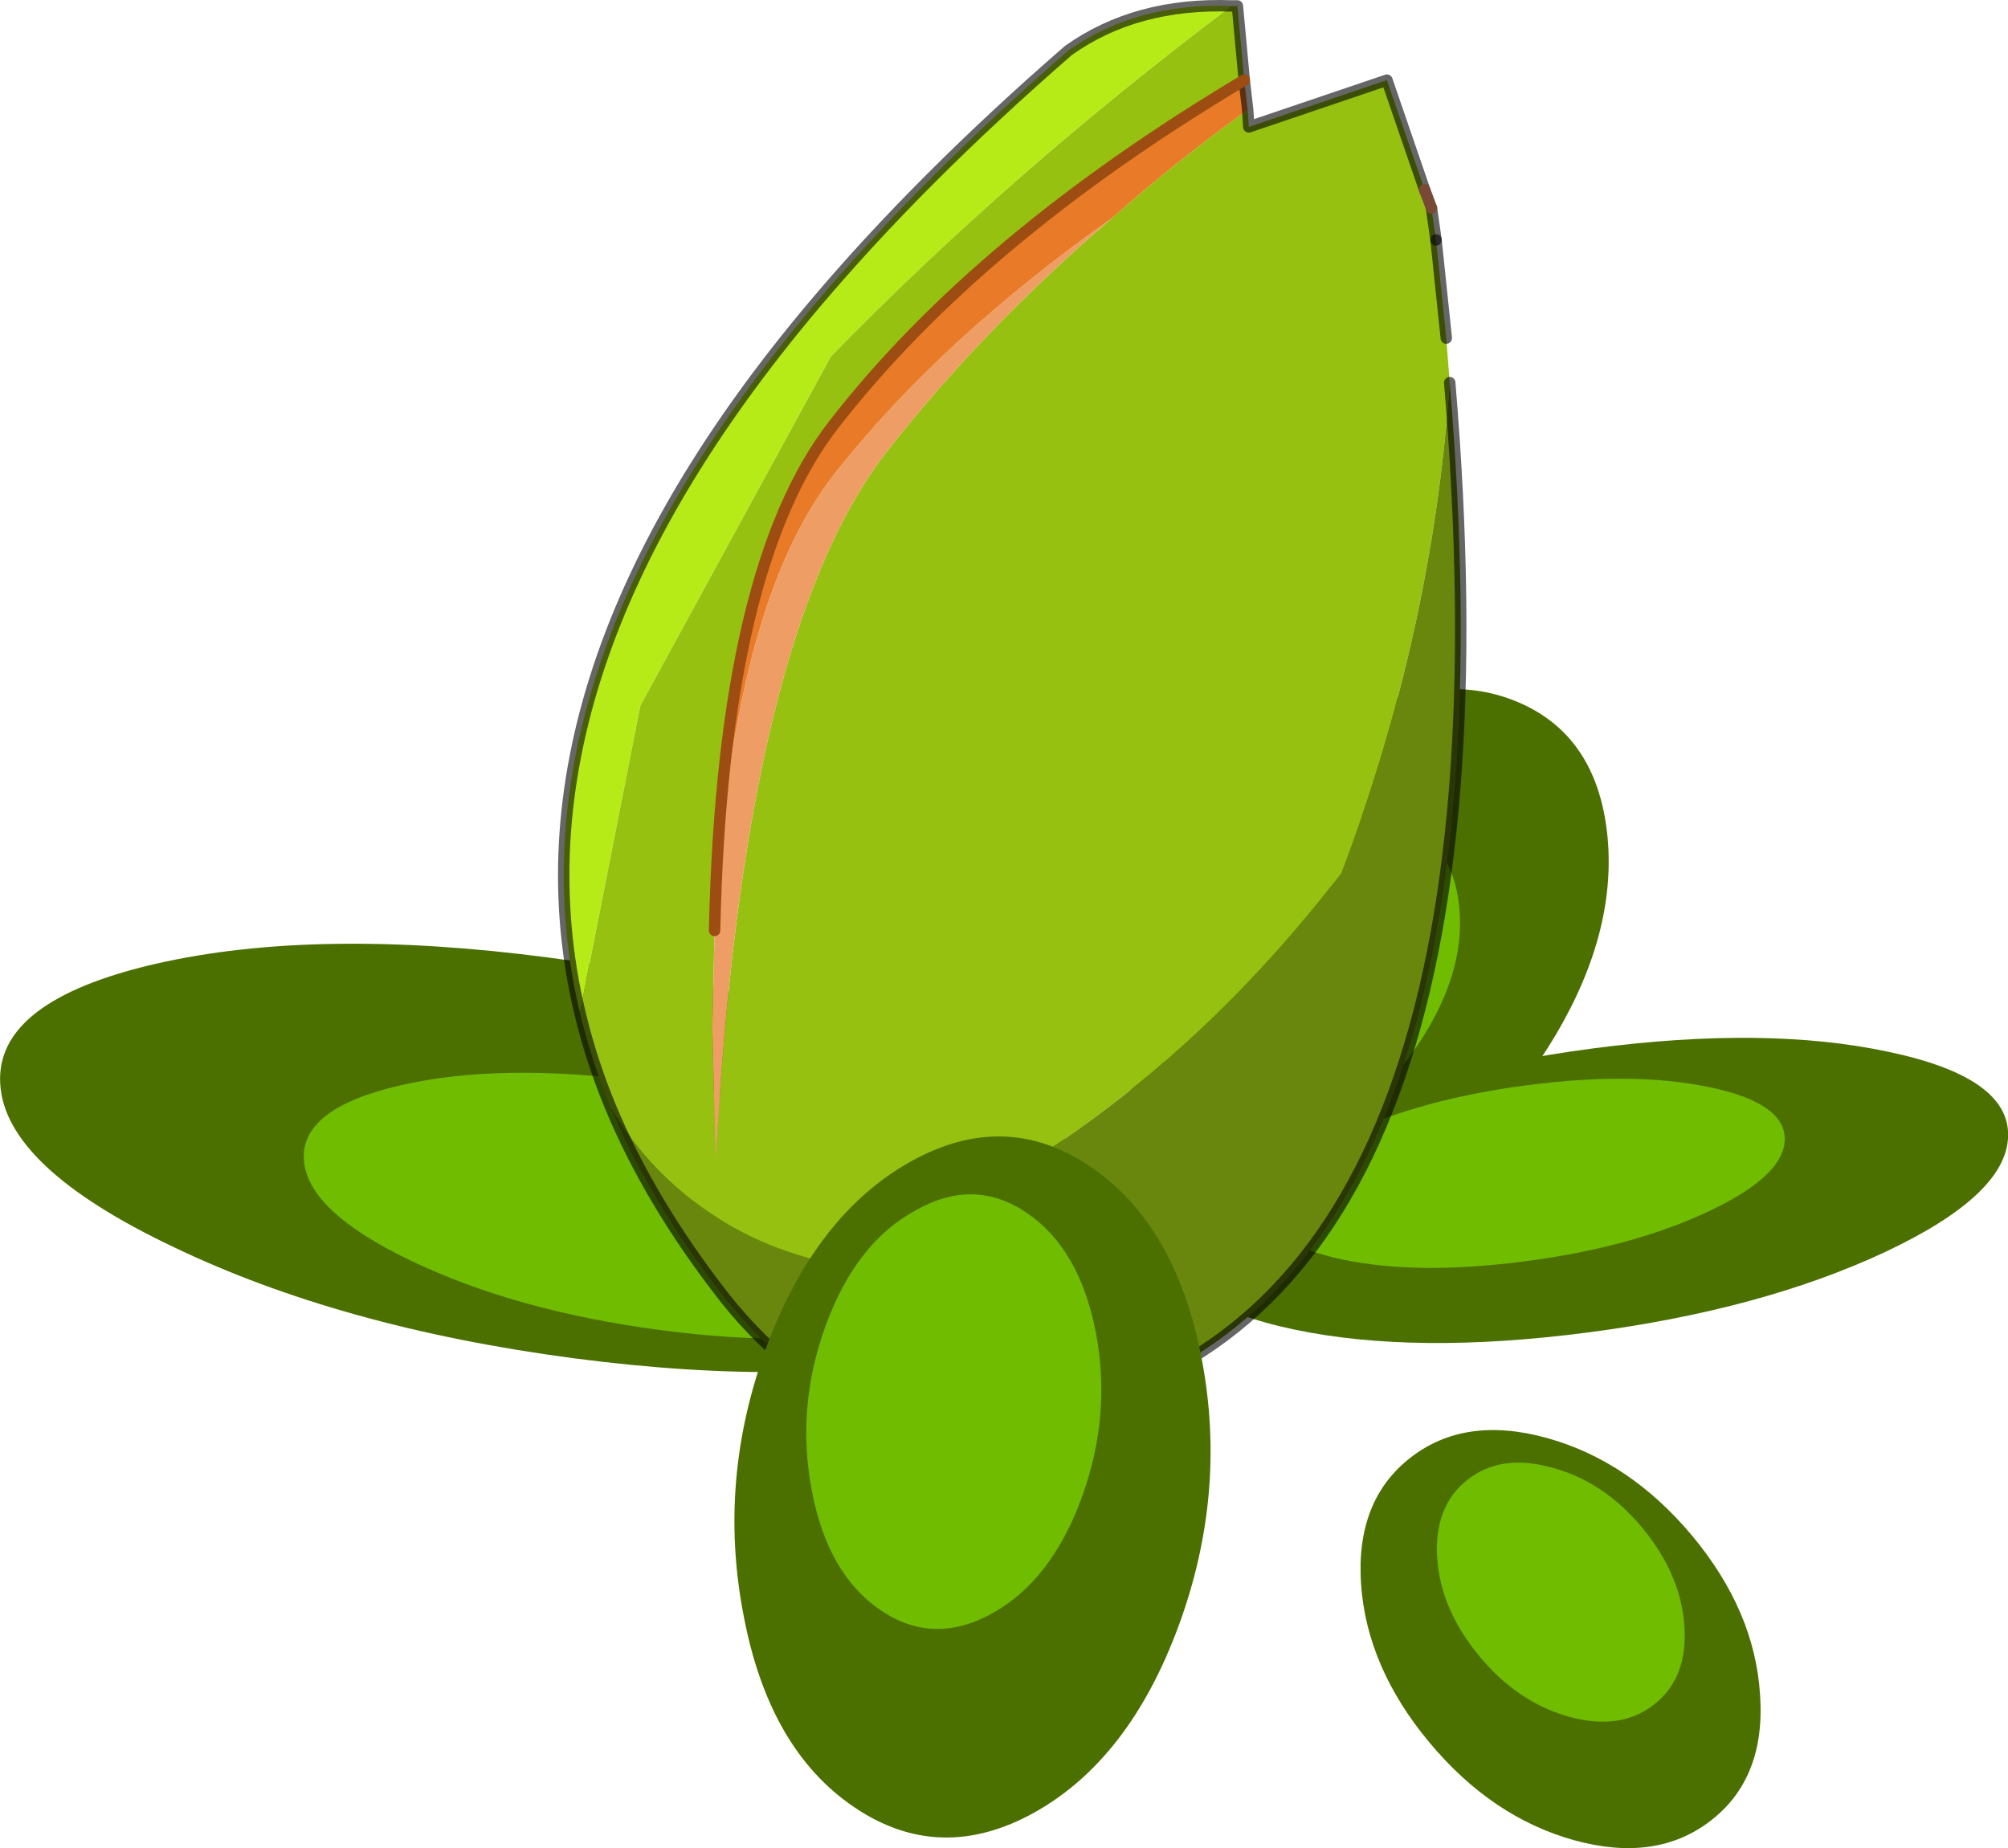 <svg viewBox="0 0 87.954 80.962" xmlns="http://www.w3.org/2000/svg" xmlns:xlink="http://www.w3.org/1999/xlink"><g transform="translate(-231.35 -159.79)"><use transform="matrix(-.262 .028 .095 .199 299.08 189.5)" width="98.65" height="108.05" xlink:href="#a"/><use transform="matrix(-.179 -.125 -.213 .156 321.37 209.68)" width="98.65" height="108.05" xlink:href="#a"/><use transform="matrix(.258 .242 .272 -.144 228.54 206.35)" width="98.65" height="108.05" xlink:href="#a"/><use transform="translate(255.8 159.8)" width="39.8" height="62.7" xlink:href="#b"/><use transform="matrix(.072 -.187 -.195 .002 306.69 240.71)" width="98.65" height="108.05" xlink:href="#a"/><use transform="matrix(-.164 -.286 .246 -.035 268.75 240.93)" width="98.65" height="108.05" xlink:href="#a"/></g><defs><g id="a" fill-rule="evenodd"><path d="M-42.95-49.7q9.9-8.6 29.45-.05Q6.15-41.3 23.95-20.7 41.7-.1 47.3 20.5t-4.35 29.2-29.55.1q-19.55-8.5-37.35-29.1t-23.4-41.2q-5.55-20.6 4.4-29.2" fill="#4b7000" transform="translate(49.35 54)"/><path d="M25.9-8.8Q36.95 3.95 40.3 16.75q3.55 12.8-2.6 18.1t-18.35.05q-12.1-5.25-23.15-18T-18.3-8.65t2.7-18.1 18.25-.05q12.2 5.25 23.25 18" fill="#70bc00" transform="translate(49.35 54)"/></g><g id="b"><path d="M256.75 204.15q-3.5-14.7 10.3-31.05 4.6-5.45 11.1-11.1 2.95-2.1 7.15-1.95-9.7 7.3-17.55 15.35l-8.35 15.3-2.65 13.45" fill="#b7eb18" fill-rule="evenodd" transform="translate(-255.8 -159.8)"/><path d="m256.75 204.15 2.65-13.45 8.35-15.3q7.85-8.05 17.55-15.35h.25l.3 3.25q-11.65 6.95-17.95 15.05-4.9 6.25-5.25 22.2l-.1 4.25.15 5.9q1.2-23.15 7.55-31.2 4.2-5.35 9.8-10.15 2.75-2.45 5.95-4.75l.05.75 6.05-2.05 1.65 4.8.3.8.2 1.4.45 4.3.15 1.95q-.75 10.95-4.75 21.5l-1 1.25q-9 11.1-21.5 15.8l-.45-.1q-2.55-.65-4.5-1.95-2.8-1.8-4.55-4.75-.85-2.05-1.35-4.15" fill="#96c111" fill-rule="evenodd" transform="translate(-255.8 -159.8)"/><path d="M294.85 176.55q3.35 39.85-16.55 44.9-9.05 2.95-15.2-4.8-3.25-4.15-5-8.35 1.75 2.95 4.55 4.75 1.95 1.3 4.5 1.95l.45.1q12.5-4.7 21.5-15.8l1-1.25q4-10.55 4.75-21.5" fill="#68870c" fill-rule="evenodd" transform="translate(-255.8 -159.8)"/><path d="M280.05 169.35q-5.6 4.8-9.8 10.15-6.35 8.05-7.55 31.2l-.15-5.9.1-4.25q.7-14.2 5.25-20 4.65-5.9 12.15-11.2" fill="#ee9e64" fill-rule="evenodd" transform="translate(-255.8 -159.8)"/><path d="m285.85 163.3.15 1.3q-3.2 2.3-5.95 4.75-7.5 5.3-12.15 11.2-4.55 5.8-5.25 20 .35-15.95 5.25-22.2 6.3-8.1 17.95-15.05" fill="#e87a28" fill-rule="evenodd" transform="translate(-255.8 -159.8)"/><path d="M29.5.25Q25.3.1 22.35 2.2q-6.5 5.65-11.1 11.1Q-2.55 29.65.95 44.35M29.5.25h.25l.3 3.25.15 1.3.05.75L36.3 3.5l1.65 4.8m.3.8.2 1.4M22.5 61.65q-9.05 2.95-15.2-4.8-3.25-4.15-5-8.35-.85-2.05-1.35-4.15" fill="none" stroke="#000" stroke-linecap="round" stroke-linejoin="round" stroke-opacity=".6" stroke-width=".5"/><path d="m37.95 8.3.3.8" fill="none" stroke="#784a36" stroke-linecap="round" stroke-linejoin="round" stroke-width=".5"/><path d="m38.45 10.5.45 4.3m.15 1.95Q42.4 56.6 22.5 61.65" fill="none" stroke="#000" stroke-linecap="round" stroke-linejoin="round" stroke-opacity=".6" stroke-width=".5"/><path d="M6.85 40.75q.35-15.95 5.25-22.2 6.3-8.1 17.95-15.05" fill="none" stroke="#9d4d11" stroke-linecap="round" stroke-linejoin="round" stroke-width=".5"/></g></defs></svg>